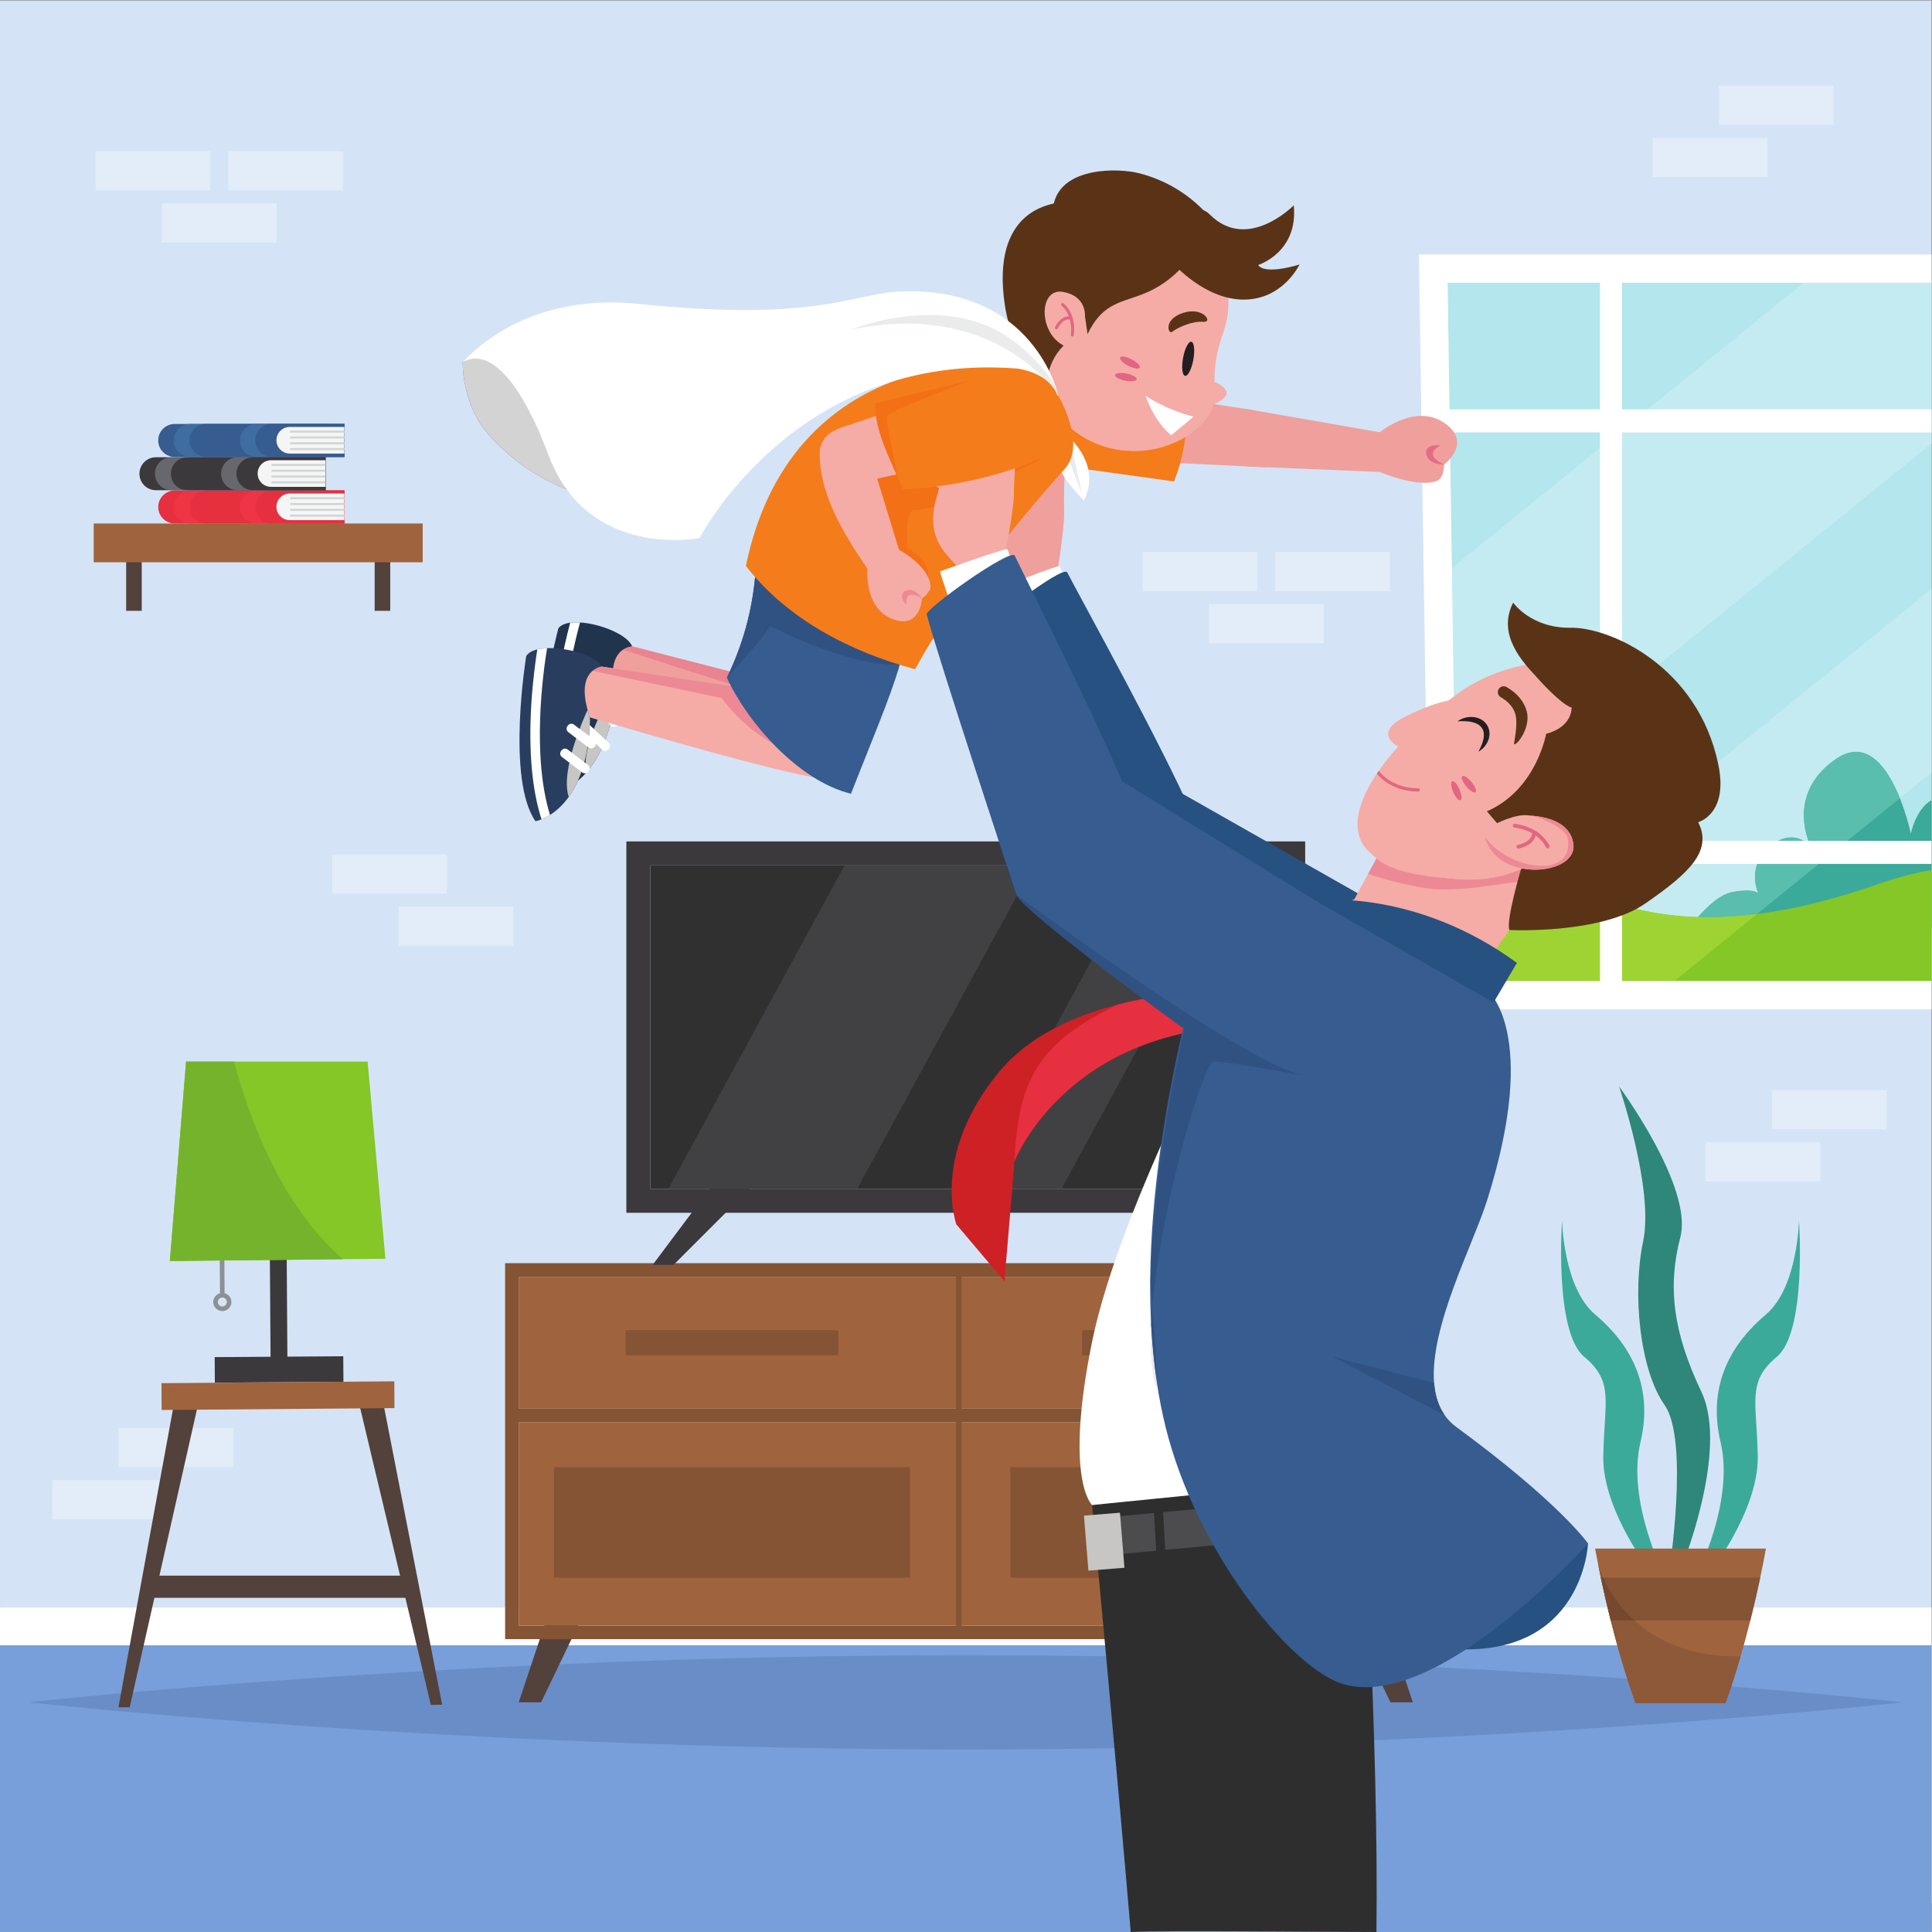 <?xml version="1.0" encoding="UTF-8" standalone="no"?>
<!-- Created with Inkscape (http://www.inkscape.org/) -->
<svg
   version="1.1"
   id="svg2"
   width="666.667"
   height="666.667"
   viewBox="0 0 666.667 666.667"
   sodipodi:docname="dad throwing kid.eps"
   xmlns:inkscape="http://www.inkscape.org/namespaces/inkscape"
   xmlns:sodipodi="http://sodipodi.sourceforge.net/DTD/sodipodi-0.dtd"
   xmlns="http://www.w3.org/2000/svg"
   xmlns:svg="http://www.w3.org/2000/svg">
  <rect x="0" y="0" width="666.667" height="666.667" fill="#808080" stroke="none"/>
  <defs
     id="defs6" />
  <sodipodi:namedview
     id="namedview4"
     pagecolor="#ffffff"
     bordercolor="#000000"
     borderopacity="0.25"
     inkscape:showpageshadow="2"
     inkscape:pageopacity="0.0"
     inkscape:pagecheckerboard="0"
     inkscape:deskcolor="#d1d1d1" />
  <g
     id="g8"
     inkscape:groupmode="layer"
     inkscape:label="ink_ext_XXXXXX"
     transform="matrix(1.333,0,0,-1.333,0,666.667)">
    <g
       id="g10"
       transform="scale(0.1)">
      <path
         d="M 0.027,0.02 H 5000.027 V 5000.02 H 0.027 Z"
         style="fill:#d4e4f6;fill-opacity:1;fill-rule:nonzero;stroke:none"
         id="path12" />
      <path
         d="m 419.223,4373.84 h 296.75 v 101.121 h -296.75 z"
         style="fill:#e2edf9;fill-opacity:1;fill-rule:nonzero;stroke:none"
         id="path14" />
      <path
         d="M 247.484,4508.66 H 544.23 v 101.113 H 247.484 Z"
         style="fill:#e2edf9;fill-opacity:1;fill-rule:nonzero;stroke:none"
         id="path16" />
      <path
         d="m 590.965,4508.66 h 296.75 v 101.113 h -296.75 z"
         style="fill:#e2edf9;fill-opacity:1;fill-rule:nonzero;stroke:none"
         id="path18" />
      <path
         d="m 3129.59,3336.3 h 296.75 v 101.121 h -296.75 z"
         style="fill:#e2edf9;fill-opacity:1;fill-rule:nonzero;stroke:none"
         id="path20" />
      <path
         d="m 2957.85,3471.13 h 296.75 v 101.109 h -296.75 z"
         style="fill:#e2edf9;fill-opacity:1;fill-rule:nonzero;stroke:none"
         id="path22" />
      <path
         d="m 3301.34,3471.13 h 296.742 v 101.109 H 3301.34 Z"
         style="fill:#e2edf9;fill-opacity:1;fill-rule:nonzero;stroke:none"
         id="path24" />
      <path
         d="m 4278.22,4543.15 h 296.75 v 101.113 h -296.75 z"
         style="fill:#e2edf9;fill-opacity:1;fill-rule:nonzero;stroke:none"
         id="path26" />
      <path
         d="m 4449.96,4677.97 h 296.75 v 101.117 h -296.75 z"
         style="fill:#e2edf9;fill-opacity:1;fill-rule:nonzero;stroke:none"
         id="path28" />
      <path
         d="m 1031.75,2553.21 h 296.75 v 101.109 h -296.75 z"
         style="fill:#e2edf9;fill-opacity:1;fill-rule:nonzero;stroke:none"
         id="path30" />
      <path
         d="m 860.008,2688.03 h 296.742 v 101.109 H 860.008 Z"
         style="fill:#e2edf9;fill-opacity:1;fill-rule:nonzero;stroke:none"
         id="path32" />
      <path
         d="m 4415.27,1943.15 h 296.75 v 101.121 h -296.75 z"
         style="fill:#e2edf9;fill-opacity:1;fill-rule:nonzero;stroke:none"
         id="path34" />
      <path
         d="m 4587.02,2077.97 h 296.742 v 101.121 H 4587.02 Z"
         style="fill:#e2edf9;fill-opacity:1;fill-rule:nonzero;stroke:none"
         id="path36" />
      <path
         d="m 135.457,1068.55 h 296.75 v 101.109 h -296.75 z"
         style="fill:#e2edf9;fill-opacity:1;fill-rule:nonzero;stroke:none"
         id="path38" />
      <path
         d="m 307.203,1203.37 h 296.746 v 101.117 H 307.203 Z"
         style="fill:#e2edf9;fill-opacity:1;fill-rule:nonzero;stroke:none"
         id="path40" />
      <path
         d="m 0,74.769 h 5000 v 765.012 H 0 Z"
         style="fill:#ffffff;fill-opacity:1;fill-rule:nonzero;stroke:none"
         id="path42" />
      <path
         d="m 0,0.031 h 5000 v 742.168 H 0 Z"
         style="fill:#789fd9;fill-opacity:1;fill-rule:nonzero;stroke:none"
         id="path44" />
      <path
         d="M 5000.03,4269.51 V 2461.4 h -1225.6 v 0.11 l -0.3,20.99 -2.5,166.81 -1.8,115.6 -0.2,14.2 -0.71,45.6 -0.39,29.6 -8.8,584.69 -1.4,91.81 -5.21,351 -0.89,59.8 -0.81,49.49 -3.99,272.7 -0.1,5.61 v 0.1 h 1252.7"
         style="fill:#b3e6ed;fill-opacity:1;fill-rule:nonzero;stroke:none"
         id="path46" />
      <path
         d="m 5000.03,2930.1 v -330.19 c -177.1,-45.6 -405.6,-72.21 -631.3,-6.71 0,0 10.5,15.4 26.8,34.21 22.9,26.3 57.3,59.2 90.09,65 53.3,9.49 64.91,-2.41 65.91,-3.5 -1.7,3.79 -31,69.09 29.7,121 59.6,50.69 102.2,4.8 106.2,0.4 -4,7.89 -65.6,135.69 64.9,226.1 134.9,93.19 194.09,-193.41 194.09,-193.41 0,0 12.21,63.1 53.61,87.1"
         style="fill:#3baa9b;fill-opacity:1;fill-rule:nonzero;stroke:none"
         id="path48" />
      <path
         d="m 5000.03,2749 v -287.6 h -1225.6 v 0.11 l -0.3,20.99 -2.5,166.81 -1.8,115.6 -0.2,14.2 c 88.7,-6.01 213.7,-27.1 346.4,-88.71 90.4,-42 185.4,-60.2 279.5,-62.99 168.3,-5.11 334,39.2 466.8,85.4 45.79,15.99 91.9,28.69 137.7,36.19"
         style="fill:#84c727;fill-opacity:1;fill-rule:nonzero;stroke:none"
         id="path50" />
      <path
         d="m 3763.37,3198.24 -3.64,240.78 -1.37,91.82 910.55,738.58 h 331.12 v -416.2 l -706.01,-572.66 c -80.06,66.4 -170.59,95.68 -225.63,95.68 -0.78,0 -1.54,-0.01 -2.32,-0.02 -1.2,-0.02 -2.41,-0.03 -3.6,-0.03 -100.53,0 -145.44,65.08 -145.44,65.08 -32.82,-64.18 -0.17,-120.93 32.62,-161.03 -54.25,-10.09 -109.06,-30.68 -159.88,-63.04 -8.89,-6.18 -17.69,-12.5 -26.4,-18.96"
         style="fill:#c4ebf1;fill-opacity:1;fill-rule:nonzero;stroke:none"
         id="path52" />
      <path
         d="m 4395.53,2627.41 c -53.21,1.58 -106.7,8.08 -159.49,21.03 7.99,4.28 15.59,8.87 22.76,13.82 55.16,38.11 97.27,70.85 122.29,102.66 h 167.78 c -14.13,-38.59 1.44,-73.28 2.66,-76.01 -0.72,0.79 -6.91,7.15 -30.1,7.15 -9.09,0 -20.8,-0.98 -35.81,-3.65 -32.79,-5.8 -67.19,-38.7 -90.09,-65 v 0"
         style="fill:#c4ebf1;fill-opacity:1;fill-rule:nonzero;stroke:none"
         id="path54" />
      <path
         d="m 4422.26,2627 c -8.9,0.01 -17.82,0.14 -26.73,0.41 v 0 0 c 22.9,26.3 57.3,59.2 90.09,65 15.01,2.67 26.72,3.65 35.81,3.65 23.19,0 29.38,-6.36 30.1,-7.15 -1.22,2.73 -16.79,37.42 -2.66,76.01 h 159.45 l -159.88,-129.68 c -41.46,-5.23 -83.69,-8.24 -126.18,-8.24"
         style="fill:#59beae;fill-opacity:1;fill-rule:nonzero;stroke:none"
         id="path56" />
      <path
         d="m 4681.34,2824.72 h -12.18 c -8.41,4.76 -19.43,8.84 -32.53,8.84 -10.1,0 -21.44,-2.43 -33.77,-8.84 H 4407 c 0.97,15.51 -2.55,31.44 -11.01,48.28 0,0 78.81,20.33 52.14,149.1 -0.42,2.03 -0.85,4.04 -1.29,6.04 l 553.19,448.68 v -475.3 l -81.92,-66.44 c -22.92,57.22 -60.22,119.97 -113.58,119.97 -15.95,0 -33.33,-5.61 -52.2,-18.64 -107.57,-74.52 -84.62,-174.45 -70.99,-211.69"
         style="fill:#c4ebf1;fill-opacity:1;fill-rule:nonzero;stroke:none"
         id="path58" />
      <path
         d="m 4782.05,2824.72 h -100.71 c -13.63,37.24 -36.58,137.17 70.99,211.69 18.87,13.03 36.25,18.64 52.2,18.64 53.36,0 90.66,-62.75 113.58,-119.97 l -136.06,-110.36 m -112.89,0 h -66.3 c 12.33,6.41 23.67,8.84 33.77,8.84 13.1,0 24.12,-4.08 32.53,-8.84"
         style="fill:#59beae;fill-opacity:1;fill-rule:nonzero;stroke:none"
         id="path60" />
      <path
         d="m 4334.26,2461.53 h -514.98 c -0.82,0.62 -1.63,1.23 -2.44,1.85 l 85.51,123.14 8.83,7.16 c 5.05,-0.18 14.98,-0.45 28.53,-0.45 63,0 204.26,5.96 296.33,55.21 52.79,-12.95 106.28,-19.45 159.49,-21.03 v 0 c 8.91,-0.27 17.83,-0.4 26.73,-0.41 42.49,0 84.72,3.01 126.18,8.24 l -214.18,-173.71"
         style="fill:#9dd433;fill-opacity:1;fill-rule:nonzero;stroke:none"
         id="path62" />
      <path
         d="m 3673.12,4342.52 6.91,-460.2 v -0.5 l 18.5,-1232.5 3.9,-260.9 h 1297.6 v 73.11 h -1225.6 l -2.8,187.79 -1.7,115.6 -0.9,59.8 -9.3,614.3 -6.61,442.8 -0.89,59.8 -4.8,322.2 -0.1,5.6 h 1252.7 v 73.1 H 3673.12"
         style="fill:#ffffff;fill-opacity:1;fill-rule:nonzero;stroke:none"
         id="path64" />
      <path
         d="m 5000.03,3941.62 v -59.8 h -1320 v 59.8 h 1320"
         style="fill:#ffffff;fill-opacity:1;fill-rule:nonzero;stroke:none"
         id="path66" />
      <path
         d="m 3730.03,2764.92 h 1270 v 59.797 h -1270 z"
         style="fill:#ffffff;fill-opacity:1;fill-rule:nonzero;stroke:none"
         id="path68" />
      <path
         d="M 4198.91,2426.81 V 4317.1 h -57.15 V 2426.81 h 57.15"
         style="fill:#ffffff;fill-opacity:1;fill-rule:nonzero;stroke:none"
         id="path70" />
      <path
         d="m 409.574,3861.13 c 0,23.59 19.086,42.67 42.676,42.67 h 439.141 v -85.34 H 452.25 c -23.59,0 -42.676,19.08 -42.676,42.67"
         style="fill:#365c90;fill-opacity:1;fill-rule:nonzero;stroke:none"
         id="path72" />
      <path
         d="m 449.727,3861.13 c 0,23.59 19.164,42.67 42.671,42.67 h 358.84 v -85.34 h -358.84 c -23.507,0 -42.671,19.08 -42.671,42.67"
         style="fill:#3f6da2;fill-opacity:1;fill-rule:nonzero;stroke:none"
         id="path74" />
      <path
         d="m 490.961,3861.13 c 0,23.59 19.168,42.67 42.676,42.67 h 357.754 v -85.34 H 533.637 c -23.508,0 -42.676,19.08 -42.676,42.67"
         style="fill:#365c90;fill-opacity:1;fill-rule:nonzero;stroke:none"
         id="path76" />
      <path
         d="m 621.078,3861.13 c 0,23.59 19.16,42.67 42.672,42.67 h 227.641 v -85.34 H 663.75 c -23.512,0 -42.672,19.08 -42.672,42.67"
         style="fill:#3f6da2;fill-opacity:1;fill-rule:nonzero;stroke:none"
         id="path78" />
      <path
         d="m 660.648,3861.13 c 0,23.59 19.161,42.67 42.672,42.67 h 188.071 v -85.34 H 703.32 c -23.511,0 -42.672,19.08 -42.672,42.67"
         style="fill:#365c90;fill-opacity:1;fill-rule:nonzero;stroke:none"
         id="path80" />
      <path
         d="m 750.043,3827.14 h 141.312 v 68.94 H 750.043 c -19.035,0 -34.469,-15.43 -34.469,-34.47 0,-19.03 15.434,-34.47 34.469,-34.47"
         style="fill:#f4f5f5;fill-opacity:1;fill-rule:nonzero;stroke:none"
         id="path82" />
      <path
         d="m 751.27,3836.3 h 140.086 v 5 H 751.27 Z"
         style="fill:#d1d3d3;fill-opacity:1;fill-rule:nonzero;stroke:none"
         id="path84" />
      <path
         d="m 751.27,3851.34 h 140.086 v 5 H 751.27 Z"
         style="fill:#d1d3d3;fill-opacity:1;fill-rule:nonzero;stroke:none"
         id="path86" />
      <path
         d="m 751.27,3866.37 h 140.086 v 5 H 751.27 Z"
         style="fill:#d1d3d3;fill-opacity:1;fill-rule:nonzero;stroke:none"
         id="path88" />
      <path
         d="m 751.27,3881.4 h 140.086 v 5 H 751.27 Z"
         style="fill:#d1d3d3;fill-opacity:1;fill-rule:nonzero;stroke:none"
         id="path90" />
      <path
         d="m 409.574,3688.76 c 0,23.59 19.086,42.67 42.676,42.67 h 439.141 v -85.34 H 452.25 c -23.59,0 -42.676,19.09 -42.676,42.67"
         style="fill:#e62f3f;fill-opacity:1;fill-rule:nonzero;stroke:none"
         id="path92" />
      <path
         d="m 449.727,3688.76 c 0,23.59 19.164,42.67 42.671,42.67 h 358.84 v -85.34 h -358.84 c -23.507,0 -42.671,19.09 -42.671,42.67"
         style="fill:#ef3545;fill-opacity:1;fill-rule:nonzero;stroke:none"
         id="path94" />
      <path
         d="m 490.961,3688.76 c 0,23.59 19.168,42.67 42.676,42.67 h 357.754 v -85.34 H 533.637 c -23.508,0 -42.676,19.09 -42.676,42.67"
         style="fill:#e62f3f;fill-opacity:1;fill-rule:nonzero;stroke:none"
         id="path96" />
      <path
         d="m 621.078,3688.76 c 0,23.59 19.16,42.67 42.672,42.67 h 227.641 v -85.34 H 663.75 c -23.512,0 -42.672,19.09 -42.672,42.67"
         style="fill:#ef3545;fill-opacity:1;fill-rule:nonzero;stroke:none"
         id="path98" />
      <path
         d="m 660.648,3688.76 c 0,23.59 19.161,42.67 42.672,42.67 h 188.071 v -85.34 H 703.32 c -23.511,0 -42.672,19.09 -42.672,42.67"
         style="fill:#e62f3f;fill-opacity:1;fill-rule:nonzero;stroke:none"
         id="path100" />
      <path
         d="m 750.043,3654.78 h 141.312 v 68.93 H 750.043 c -19.035,0 -34.469,-15.42 -34.469,-34.46 0,-19.04 15.434,-34.47 34.469,-34.47"
         style="fill:#f4f5f5;fill-opacity:1;fill-rule:nonzero;stroke:none"
         id="path102" />
      <path
         d="m 751.27,3663.94 h 140.086 v 5 H 751.27 Z"
         style="fill:#d1d3d3;fill-opacity:1;fill-rule:nonzero;stroke:none"
         id="path104" />
      <path
         d="m 751.27,3678.97 h 140.086 v 5 H 751.27 Z"
         style="fill:#d1d3d3;fill-opacity:1;fill-rule:nonzero;stroke:none"
         id="path106" />
      <path
         d="m 751.27,3694 h 140.086 v 5 H 751.27 Z"
         style="fill:#d1d3d3;fill-opacity:1;fill-rule:nonzero;stroke:none"
         id="path108" />
      <path
         d="m 751.27,3709.04 h 140.086 v 5 H 751.27 Z"
         style="fill:#d1d3d3;fill-opacity:1;fill-rule:nonzero;stroke:none"
         id="path110" />
      <path
         d="m 360.953,3774.95 c 0,23.58 19.086,42.67 42.676,42.67 H 842.77 v -85.35 H 403.629 c -23.59,0 -42.676,19.09 -42.676,42.68"
         style="fill:#3c393d;fill-opacity:1;fill-rule:nonzero;stroke:none"
         id="path112" />
      <path
         d="m 401.102,3774.95 c 0,23.58 19.168,42.67 42.671,42.67 h 358.844 v -85.35 H 443.773 c -23.503,0 -42.671,19.09 -42.671,42.68"
         style="fill:#66686d;fill-opacity:1;fill-rule:nonzero;stroke:none"
         id="path114" />
      <path
         d="m 442.344,3774.95 c 0,23.58 19.16,42.67 42.672,42.67 H 842.77 v -85.35 H 485.016 c -23.512,0 -42.672,19.09 -42.672,42.68"
         style="fill:#3c393d;fill-opacity:1;fill-rule:nonzero;stroke:none"
         id="path116" />
      <path
         d="m 572.457,3774.95 c 0,23.58 19.16,42.67 42.672,42.67 H 842.77 v -85.35 H 615.129 c -23.512,0 -42.672,19.09 -42.672,42.68"
         style="fill:#66686d;fill-opacity:1;fill-rule:nonzero;stroke:none"
         id="path118" />
      <path
         d="m 612.027,3774.95 c 0,23.58 19.161,42.67 42.668,42.67 H 842.77 v -85.35 H 654.695 c -23.507,0 -42.668,19.09 -42.668,42.68"
         style="fill:#3c393d;fill-opacity:1;fill-rule:nonzero;stroke:none"
         id="path120" />
      <path
         d="m 701.422,3740.97 h 141.316 v 68.93 H 701.422 c -19.035,0 -34.469,-15.43 -34.469,-34.47 0,-19.03 15.434,-34.46 34.469,-34.46"
         style="fill:#f4f5f5;fill-opacity:1;fill-rule:nonzero;stroke:none"
         id="path122" />
      <path
         d="m 702.645,3750.12 h 140.094 v 5 H 702.645 Z"
         style="fill:#d1d3d3;fill-opacity:1;fill-rule:nonzero;stroke:none"
         id="path124" />
      <path
         d="m 702.645,3765.16 h 140.094 v 5 H 702.645 Z"
         style="fill:#d1d3d3;fill-opacity:1;fill-rule:nonzero;stroke:none"
         id="path126" />
      <path
         d="m 702.645,3780.18 h 140.094 v 5 H 702.645 Z"
         style="fill:#d1d3d3;fill-opacity:1;fill-rule:nonzero;stroke:none"
         id="path128" />
      <path
         d="m 702.645,3795.22 h 140.094 v 5 H 702.645 Z"
         style="fill:#d1d3d3;fill-opacity:1;fill-rule:nonzero;stroke:none"
         id="path130" />
      <path
         d="m 366.898,3420.04 h -40.289 v 141.56 h 40.289 v -141.56"
         style="fill:#53413b;fill-opacity:1;fill-rule:nonzero;stroke:none"
         id="path132" />
      <path
         d="m 1010.17,3420.04 h -40.291 v 141.56 h 40.291 v -141.56"
         style="fill:#53413b;fill-opacity:1;fill-rule:nonzero;stroke:none"
         id="path134" />
      <path
         d="M 1094.25,3545.7 H 242.523 v 100.39 H 1094.25 V 3545.7"
         style="fill:#9f643e;fill-opacity:1;fill-rule:nonzero;stroke:none"
         id="path136" />
      <path
         d="m 2500.03,472.559 c -1339.29,0 -2425.003,122.05 -2425.003,122.05 0,0 1085.713,122.039 2425.003,122.039 310.13,0 606.78,-6.539 879.38,-16.597 35.25,-29.242 67.95,-49.141 95.42,-57.641 19.39,-6 39.66,-8.762 60.63,-8.762 57.06,0 118.99,20.454 180.37,51.774 181.75,-9.09 348.56,-19.352 496.41,-29.613 6.71,-21.047 13.85,-42.321 21.41,-63.559 h 233.21 c 5.13,14.48 10.08,28.949 14.83,43.352 279.25,-22.543 443.34,-40.993 443.34,-40.993 0,0 -1085.71,-122.05 -2425,-122.05"
         style="fill:#698dc7;fill-opacity:1;fill-rule:nonzero;stroke:none"
         id="path138" />
      <path
         d="m 4280.39,921.859 c 0,0 -132.69,166.511 -130.09,309.611 2.61,143.08 28.63,192.52 -49.43,257.57 -78.05,65.04 -57.24,353.83 -57.24,353.83 0,0 2.61,-174.31 85.86,-244.57 83.25,-70.24 153.51,-176.91 117.08,-330.42 -36.42,-153.49 62.44,-346.021 62.44,-346.021 h -28.62"
         style="fill:#3baa9b;fill-opacity:1;fill-rule:nonzero;stroke:none"
         id="path140" />
      <path
         d="m 4420.14,921.859 c 0,0 132.68,166.511 130.08,309.611 -2.6,143.08 -28.62,192.52 49.44,257.57 78.04,65.04 57.23,353.83 57.23,353.83 0,0 -2.6,-174.31 -85.86,-244.57 -83.25,-70.24 -153.5,-176.91 -117.08,-330.42 36.43,-153.49 -62.44,-346.021 -62.44,-346.021 h 28.63"
         style="fill:#3baa9b;fill-opacity:1;fill-rule:nonzero;stroke:none"
         id="path142" />
      <path
         d="m 4349.8,934.871 c 0,0 127.48,309.609 54.64,463.099 -72.85,153.51 -88.45,270.59 -54.64,400.67 33.82,130.08 -158.71,390.26 -158.71,390.26 0,0 91.07,-265.38 62.45,-400.66 -28.62,-135.3 -8.74,-333.03 55.47,-424.09 64.21,-91.06 12.17,-429.279 12.17,-429.279 h 28.62"
         style="fill:#2e877a;fill-opacity:1;fill-rule:nonzero;stroke:none"
         id="path144" />
      <path
         d="m 4571.3,992.48 c 0,0 -4.9,-28.66 -14.71,-75.218 -6.41,-30.352 -15.09,-68.242 -25.64,-110.852 -7.35,-29.219 -15.65,-60.519 -25.27,-93.129 -11.31,-39.211 -24.31,-80.121 -38.82,-121.031 h -233.21 c -26.58,74.66 -47.88,149.691 -64.09,214.16 -10.56,42.61 -19.23,80.5 -25.64,110.852 -2.83,13.187 -5.09,24.699 -6.98,34.687 l -0.18,0.762 c -5.1,25.25 -7.54,39.769 -7.54,39.769 h 442.08"
         style="fill:#9f643e;fill-opacity:1;fill-rule:nonzero;stroke:none"
         id="path146" />
      <path
         d="m 4143.92,917.32 c 6.39,-30.41 15,-68.39 25.71,-110.941 h 361.27 c 10.7,42.551 19.31,80.531 25.71,110.941 h -412.69"
         style="fill:#855434;fill-opacity:1;fill-rule:nonzero;stroke:none"
         id="path148" />
      <path
         d="m 4466.86,592.25 h -233.21 c -26.58,74.66 -47.88,149.691 -64.09,214.16 -1.71,6.899 -3.37,13.672 -4.98,20.309 1.63,-6.649 3.31,-13.438 5.05,-20.34 h 61.35 c 54.88,-49.797 139.42,-93.129 267.44,-93.141 2.42,0 4.81,0.012 7.26,0.043 -11.31,-39.211 -24.31,-80.121 -38.82,-121.031"
         style="fill:#8d5938;fill-opacity:1;fill-rule:nonzero;stroke:none"
         id="path150" />
      <path
         d="m 4146.22,906.48 c -0.8,3.692 -1.57,7.282 -2.3,10.782 -2.83,13.187 -5.09,24.699 -6.98,34.687 0.86,-3.058 4.66,-16.097 13.09,-34.629 h -6.11 c 0.73,-3.511 1.5,-7.129 2.3,-10.84"
         style="fill:#8d5938;fill-opacity:1;fill-rule:nonzero;stroke:none"
         id="path152" />
      <path
         d="m 4230.98,806.379 h -61.35 c -1.74,6.902 -3.42,13.691 -5.05,20.34 v 0 c -7.18,29.64 -13.35,56.59 -18.36,79.761 v 0 c -0.8,3.711 -1.57,7.329 -2.3,10.84 h 6.11 c 13.28,-29.199 38.09,-72.039 80.95,-110.941"
         style="fill:#76492e;fill-opacity:1;fill-rule:nonzero;stroke:none"
         id="path154" />
      <path
         d="m 1342.84,594.609 h 57.82 l 225.49,468.321 h -127.2 L 1342.84,594.609"
         style="fill:#53413b;fill-opacity:1;fill-rule:nonzero;stroke:none"
         id="path156" />
      <path
         d="m 3657.22,594.609 h -57.83 l -225.48,468.321 h 127.19 l 156.12,-468.321"
         style="fill:#53413b;fill-opacity:1;fill-rule:nonzero;stroke:none"
         id="path158" />
      <path
         d="m 1342.84,1354.78 h 2314.38 v 341.219 H 1342.84 Z"
         style="fill:#9f643e;fill-opacity:1;fill-rule:nonzero;stroke:none"
         id="path160" />
      <path
         d="M 3657.22,1354.78 H 1342.84 V 1696 h 2314.38 v -341.22 m 0,-561.339 H 1342.84 V 1319.45 H 3657.22 V 793.441 m -2349.7,937.879 v -376.54 -35.33 -561.329 h 2385.02 v 561.329 35.33 376.54 H 1307.52"
         style="fill:#855434;fill-opacity:1;fill-rule:nonzero;stroke:none"
         id="path162" />
      <path
         d="M 1342.84,793.441 H 3657.22 V 1319.45 H 1342.84 V 793.441"
         style="fill:#9f643e;fill-opacity:1;fill-rule:nonzero;stroke:none"
         id="path164" />
      <path
         d="m 2355.83,917 h -921.92 v 286.15 h 921.92 V 917"
         style="fill:#855434;fill-opacity:1;fill-rule:nonzero;stroke:none"
         id="path166" />
      <path
         d="m 3537.2,917 h -921.92 v 286.15 H 3537.2 V 917"
         style="fill:#855434;fill-opacity:1;fill-rule:nonzero;stroke:none"
         id="path168" />
      <path
         d="m 2169.97,1492.8 h -550.2 v 65.16 h 550.2 v -65.16"
         style="fill:#855434;fill-opacity:1;fill-rule:nonzero;stroke:none"
         id="path170" />
      <path
         d="m 2801.13,1492.8 h 550.223 v 65.16 H 2801.13 Z"
         style="fill:#855434;fill-opacity:1;fill-rule:nonzero;stroke:none"
         id="path172" />
      <path
         d="m 2489.26,770.988 h -14.43 v 565.552 h 14.43 V 770.988"
         style="fill:#855434;fill-opacity:1;fill-rule:nonzero;stroke:none"
         id="path174" />
      <path
         d="m 2489.26,1333.49 h -14.43 v 381.7 h 14.43 v -381.7"
         style="fill:#855434;fill-opacity:1;fill-rule:nonzero;stroke:none"
         id="path176" />
      <path
         d="m 1856.5,1949.92 -166.99,-222.87 h 54.21 l 227.36,227.38 -114.58,-4.51"
         style="fill:#3c393d;fill-opacity:1;fill-rule:nonzero;stroke:none"
         id="path178" />
      <path
         d="m 3150.62,1949.92 166.99,-222.87 h -54.21 l -227.37,227.38 114.59,-4.51"
         style="fill:#3c393d;fill-opacity:1;fill-rule:nonzero;stroke:none"
         id="path180" />
      <path
         d="m 1683.49,1923.92 h 1633.02 v 837.09 H 1683.49 Z"
         style="fill:#313031;fill-opacity:1;fill-rule:nonzero;stroke:none"
         id="path182" />
      <path
         d="m 2219.03,1923.92 h -486.98 v 3.26 l 454.35,833.83 419.58,-0.01 c 15.28,-46.52 24.85,-75.53 24.85,-75.53 l 0.2,0.15 -0.17,-0.18 0.08,-0.08 c 0.34,-0.84 0.83,-1.77 1.45,-2.78 l -413.36,-758.66"
         style="fill:#414143;fill-opacity:1;fill-rule:nonzero;stroke:none"
         id="path184" />
      <path
         d="m 2747.81,1923.92 h -127.53 l 0.46,5.54 5.48,65.34 v 0 0 c 0,0 75.65,197.8 321.89,296.65 l -200.3,-367.53 m -17.65,415.78 96.33,176.76 c 43.64,-33.72 89.81,-68.59 133.18,-100.9 -21.46,-4.04 -43.16,-8.77 -64.83,-14.3 -56.5,-14.45 -112.87,-34.33 -164.68,-61.56"
         style="fill:#414143;fill-opacity:1;fill-rule:nonzero;stroke:none"
         id="path186" />
      <path
         d="M 3316.56,1923.9 H 1683.5 V 2761 H 3316.56 V 1923.9 M 1621.4,2823.1 V 1861.79 H 3378.66 V 2823.1 H 1621.4"
         style="fill:#3c393d;fill-opacity:1;fill-rule:nonzero;stroke:none"
         id="path188" />
      <path
         d="m 744.125,1462.03 -43.59,-0.3 -4.93,721.19 43.59,0.31 4.93,-721.2"
         style="fill:#3c393d;fill-opacity:1;fill-rule:nonzero;stroke:none"
         id="path190" />
      <path
         d="m 889.023,1424.38 -332.855,-2.28 -0.453,66.06 332.859,2.27 0.449,-66.05"
         style="fill:#3c393d;fill-opacity:1;fill-rule:nonzero;stroke:none"
         id="path192" />
      <path
         d="m 581.391,1645.18 -11.887,-0.08 -3.129,456.95 11.891,0.07 3.125,-456.94"
         style="fill:#8d9193;fill-opacity:1;fill-rule:nonzero;stroke:none"
         id="path194" />
      <path
         d="m 575.465,1642.45 c -6.406,-0.04 -11.586,-5.28 -11.543,-11.69 0.043,-6.41 5.297,-11.6 11.699,-11.56 6.41,0.05 11.59,5.31 11.547,11.72 -0.043,6.41 -5.293,11.57 -11.703,11.53 z m 0.238,-35.13 c -12.965,-0.09 -23.578,10.38 -23.672,23.36 -0.09,12.96 10.387,23.57 23.352,23.66 12.972,0.09 23.582,-10.38 23.668,-23.34 0.09,-12.98 -10.375,-23.59 -23.348,-23.68"
         style="fill:#8d9193;fill-opacity:1;fill-rule:nonzero;stroke:none"
         id="path196" />
      <path
         d="m 481.664,2253.19 -41.984,-516.3 448.117,4.73 109.898,1.1 -46.113,510.47 H 481.664"
         style="fill:#84c727;fill-opacity:1;fill-rule:nonzero;stroke:none"
         id="path198" />
      <path
         d="m 439.68,1736.89 41.984,516.3 H 606.02 c 42.171,-157.31 125.472,-375.97 281.777,-511.57 l -145.57,-1.54 -43.59,-0.46 -117.883,-1.24 -11.891,-0.13 -129.183,-1.36"
         style="fill:#76b32c;fill-opacity:1;fill-rule:nonzero;stroke:none"
         id="path200" />
      <path
         d="M 1064.48,865.09 H 385.406 v 57.39 h 679.074 v -57.39"
         style="fill:#53413b;fill-opacity:1;fill-rule:nonzero;stroke:none"
         id="path202" />
      <path
         d="m 306.543,581.621 147.207,804.649 63.707,0.39 -181.687,-804.808 -29.227,-0.231"
         style="fill:#53413b;fill-opacity:1;fill-rule:nonzero;stroke:none"
         id="path204" />
      <path
         d="m 1144.53,588.359 -156.542,802.221 -63.707,-0.39 191.019,-802.061 29.23,0.23"
         style="fill:#53413b;fill-opacity:1;fill-rule:nonzero;stroke:none"
         id="path206" />
      <path
         d="m 1021.12,1356.15 -602.698,-4.85 -0.406,69.38 602.704,4.85 0.4,-69.38"
         style="fill:#9f643e;fill-opacity:1;fill-rule:nonzero;stroke:none"
         id="path208" />
      <path
         d="m 2739.02,3533.9 -1.84,-0.32 -124.43,-45.7 c -2.64,2.39 -21.33,22.62 -24.17,25.36 -5.49,5.56 -10.37,11.24 -14.63,17.02 -41.41,56.45 -23.15,118.97 -16.15,145.02 l 0.31,1.52 c 1.41,5.26 2.01,8.73 1.52,10.04 l -0.2,0.35 c -4.63,6.48 -87.71,31.56 -86.27,60 2.39,13.43 27.6,18.34 27.6,18.34 -37.3,18.21 -40.66,31.45 -32.47,40.39 7.33,8.03 31.44,3.79 36.87,2.91 -28.56,10.37 -37.05,47.58 -20.14,54.95 16.9,7.38 140.58,-39.09 153.52,-53.42 13.05,-14.51 48.6,-88.76 48.6,-88.76 l 1.15,87.41 c 0,0 -41.94,30.09 -88.89,66.9 -31.29,35.73 -6.32,33.44 14.63,31.16 5.15,-0.56 10.05,-1.12 13.82,-1.12 19.28,0.11 126.74,-74.93 127.91,-94.08 1.26,-19.32 -3.03,-97.64 -1.21,-136.22 0.91,-21.99 -8.68,-100.48 -15.53,-141.75"
         style="fill:#f5aca6;fill-opacity:1;fill-rule:nonzero;stroke:none"
         id="path210" />
      <path
         d="m 2739.02,3533.9 -1.84,-0.32 -124.43,-45.7 c -2.64,2.39 -21.33,22.62 -24.17,25.36 -5.49,5.56 -10.37,11.24 -14.63,17.02 -41.41,56.45 -23.15,118.97 -16.15,145.02 l 0.31,1.52 c 1.41,5.26 2.01,8.73 1.52,10.04 l -0.2,0.35 c -4.63,6.48 -87.71,31.56 -86.27,60 2.39,13.43 27.6,18.34 27.6,18.34 -37.3,18.21 -40.66,31.45 -32.47,40.39 7.33,8.03 31.44,3.79 36.87,2.91 -28.56,10.37 -37.05,47.58 -20.14,54.95 16.9,7.38 140.58,-39.09 153.52,-53.42 13.05,-14.51 48.6,-88.76 48.6,-88.76 l 1.15,87.41 c 0,0 -41.94,30.09 -88.89,66.9 -31.29,35.73 -6.32,33.44 14.63,31.16 5.15,-0.56 10.05,-1.12 13.82,-1.12 19.28,0.11 126.74,-74.93 127.91,-94.08 1.26,-19.32 -3.03,-97.64 -1.21,-136.22 0.91,-21.99 -8.68,-100.48 -15.53,-141.75"
         style="fill:#efa09c;fill-opacity:1;fill-rule:nonzero;stroke:none"
         id="path212" />
      <path
         d="m 2570.71,3471.95 c 29.1,-98.63 315.92,-757.15 315.92,-757.15 l 201.41,174.34 c -88.01,197.39 -302.48,542.3 -345.28,646.24 -2,4.92 -172.05,-63.43 -172.05,-63.43"
         style="fill:#ffffff;fill-opacity:1;fill-rule:nonzero;stroke:none"
         id="path214" />
      <path
         d="m 2540.4,3358.95 c 29.11,-98.62 258.16,-715.93 258.16,-715.93 l 289.48,246.12 c -88.01,197.39 -273.1,530.96 -325.47,630.41 -10.94,20.77 -229.36,-147.85 -222.17,-160.6"
         style="fill:#275181;fill-opacity:1;fill-rule:nonzero;stroke:none"
         id="path216" />
      <path
         d="m 3061.03,2946.52 601.7,-341.7 c 51.71,-126 -271.92,-378.48 -331.56,-349.31 -21.38,10.31 -510.02,339.64 -532.61,387.51 l 262.47,303.5"
         style="fill:#275181;fill-opacity:1;fill-rule:nonzero;stroke:none"
         id="path218" />
      <path
         d="m 2699.5,4022.27 -0.87,-202.51 579.34,-28.37 -36.1,148.77 -542.37,82.11"
         style="fill:#efa09c;fill-opacity:1;fill-rule:nonzero;stroke:none"
         id="path220" />
      <path
         d="m 3231.12,3941.79 -4.24,-147.89 380.42,-15.95 -28.05,103 -348.13,60.84"
         style="fill:#efa09c;fill-opacity:1;fill-rule:nonzero;stroke:none"
         id="path222" />
      <path
         d="m 2699.95,4060.5 c -93.23,-45.52 -112.71,-153.63 -44.45,-252.19 l 383.52,-53.43 c 29.15,70.51 36,151.9 35.54,229.21 -106.87,28.11 -246.17,83.5 -374.61,76.41"
         style="fill:#f57c1b;fill-opacity:1;fill-rule:nonzero;stroke:none"
         id="path224" />
      <path
         d="m 3571.87,3882.24 c 0,0 90.45,75.78 166.37,24.59 75.92,-51.18 0,-108.12 0,-108.12 0,0 0.27,-34.43 -17.52,-41.84 -48.8,-20.33 -148.85,22.56 -148.85,22.56 v 102.81"
         style="fill:#efa09c;fill-opacity:1;fill-rule:nonzero;stroke:none"
         id="path226" />
      <path
         d="m 3737.37,3798.7 c -5.94,0 -40.26,1.13 -45.22,27.12 -3.8,19.93 15.99,22.92 28.21,22.92 5.23,0 9.07,-0.55 9.07,-0.55 0,0 -50.84,-21.69 8.81,-49.48 v 0 c 0,0 -0.31,-0.01 -0.87,-0.01"
         style="fill:#e46c86;fill-opacity:1;fill-rule:nonzero;stroke:none"
         id="path228" />
      <path
         d="m 2658.83,4157.84 c 7.46,127.4 148.04,336.48 341.29,274.58 193.24,-61.89 193.09,-213.56 168.81,-284.56 -24.27,-71 -26.64,-101.45 -24.56,-172.05 2.09,-70.59 -119.22,-168.24 -266.04,-135.78 -146.82,32.46 -226.95,190.4 -219.5,317.81"
         style="fill:#f5aca6;fill-opacity:1;fill-rule:nonzero;stroke:none"
         id="path230" />
      <path
         d="m 3141.74,4425.04 c 0,0 -59.24,92.64 -191.01,127.29 -57.23,15.06 -200.26,16.47 -222.67,-77.13 -1.19,-4.94 -165.2,-13.56 -126.57,-265.8 19.18,-125.21 107.46,-243.13 107.46,-243.13 0,0 -12.45,79.74 40.5,136.29 52.4,55.96 59.27,79.51 59.27,79.51 l 6.57,-45.8 c 72.44,151.33 175.45,19.52 326.45,288.77"
         style="fill:#5a3317;fill-opacity:1;fill-rule:nonzero;stroke:none"
         id="path232" />
      <path
         d="m 2808.08,4174.52 c 0,0 11.02,59.21 -56.68,71.13 -67.71,11.92 -64.43,-126.89 22.5,-146.53 l 34.18,75.4"
         style="fill:#f5aca6;fill-opacity:1;fill-rule:nonzero;stroke:none"
         id="path234" />
      <path
         d="m 2753.15,4216 c 35.25,-31.04 26.87,-80.4 26.49,-82.5 -0.38,-2.13 -2.41,-3.54 -4.55,-3.16 l -1.94,0.95 c -0.96,0.87 -1.47,2.21 -1.23,3.6 0.05,0.29 3.17,18.73 -2.31,39.32 -19.1,3.02 -31.31,-22.86 -31.44,-23.14 -0.89,-1.96 -3.22,-2.84 -5.19,-1.94 l -1.02,0.66 c -1.23,1.11 -1.66,2.93 -0.93,4.51 0.57,1.29 13.42,28.51 35.93,27.98 -3.58,9.48 -9.2,18.99 -18.06,27.01 l -0.91,0.8 c -1.65,1.05 -1.8,3.9 -0.37,5.54 1.42,1.62 3.9,1.8 5.53,0.37"
         style="fill:#e26682;fill-opacity:1;fill-rule:nonzero;stroke:none"
         id="path236" />
      <path
         d="m 3089.59,3922.62 c 0,0 -64.51,15.23 -123.78,53.75 0,0 20.08,-64.6 66.28,-101.77 l 57.5,48.02"
         style="fill:#ffffff;fill-opacity:1;fill-rule:nonzero;stroke:none"
         id="path238" />
      <path
         d="m 3129.28,3954.94 c -12.86,11.66 -8.67,34.86 -0.75,52 7.9,17.14 46.72,-7.47 46.85,-22.89 0.12,-15.41 -38,-36.47 -46.1,-29.11"
         style="fill:#f5aca6;fill-opacity:1;fill-rule:nonzero;stroke:none"
         id="path240" />
      <path
         d="m 3033.78,4141.98 c 16.4,12.27 53.17,28.63 80.66,26.19 27.49,-2.42 -0.09,40.39 -52.22,23 -52.12,-17.4 -37.49,-55.97 -28.44,-49.19"
         style="fill:#5a3317;fill-opacity:1;fill-rule:nonzero;stroke:none"
         id="path242" />
      <path
         d="m 2950.36,4049.47 c -2.41,-4.62 -15.73,-2.45 -29.75,4.86 -14.04,7.31 -23.46,16.98 -21.05,21.6 2.4,4.62 15.72,2.45 29.76,-4.86 14.02,-7.3 23.44,-16.97 21.04,-21.6"
         style="fill:#e26682;fill-opacity:1;fill-rule:nonzero;stroke:none"
         id="path244" />
      <path
         d="m 2942.63,4019.39 c 1.01,5.11 -10.74,11.77 -26.24,14.87 -15.51,3.1 -28.92,1.46 -29.94,-3.64 -1.02,-5.11 10.73,-11.77 26.24,-14.87 15.51,-3.09 28.91,-1.47 29.94,3.64"
         style="fill:#e26682;fill-opacity:1;fill-rule:nonzero;stroke:none"
         id="path246" />
      <path
         d="m 3062.54,4074.92 c -4.47,-24.39 -2.15,-45.26 5.18,-46.6 7.33,-1.34 16.9,17.34 21.37,41.73 4.47,24.39 2.16,45.26 -5.17,46.6 -7.34,1.34 -16.9,-17.34 -21.38,-41.73"
         style="fill:#231f20;fill-opacity:1;fill-rule:nonzero;stroke:none"
         id="path248" />
      <path
         d="m 3037.1,4319.18 c 0,0 81.5,-93.93 183.09,-93.51 101.59,0.41 143.79,90.91 143.79,90.91 0,0 -88.29,-28.47 -107.1,-1.35 0,0 104.39,32.49 92.19,154.54 0,0 -119.29,-122.05 -217.31,-23.86 -62.25,62.35 -94.66,-126.73 -94.66,-126.73"
         style="fill:#5a3317;fill-opacity:1;fill-rule:nonzero;stroke:none"
         id="path250" />
      <path
         d="m 2267.97,3153.29 c 0,0 -30.86,-191.85 -114.34,-166.96 -134,39.95 -355.54,130.45 -628.26,241.34 l 7.73,127.1 103.15,-26.6 0.56,-0.14 337.82,-86.97 17.53,-5.25 275.81,-82.52"
         style="fill:#efa09c;fill-opacity:1;fill-rule:nonzero;stroke:none"
         id="path252" />
      <path
         d="m 1889.53,3230.39 -277.14,88.94 c 12.11,8.42 23.86,8.84 23.86,8.84 v 0 0 l 0.56,-0.14 252.41,-64.98 c -2.46,-5.37 -4.99,-10.74 -7.6,-16.11 2.45,-5.42 5.09,-10.94 7.91,-16.55"
         style="fill:#e98490;fill-opacity:1;fill-rule:nonzero;stroke:none"
         id="path254" />
      <path
         d="m 1586.18,3255.9 c 0.04,-13.09 1.54,-25.59 3.16,-35.9 1.95,-12.88 4.06,-22.5 3.65,-25.73 -13.02,-98.34 -43.75,-157.56 -75.31,-193.14 -18.51,-20.91 -37.33,-33.68 -53.02,-41.55 -8.87,-4.32 -16.69,-7.19 -23.01,-8.99 -10.02,-2.81 -16.11,-3.16 -16.11,-3.16 -64.28,116.38 20.02,427.57 20.02,427.57 5.96,7.89 16.73,12.42 30.43,14.28 7.7,1 16.31,1.18 25.49,0.64 53.06,-3.27 123.3,-31.79 134.77,-61.75 0,0 -50.15,-1.77 -50.07,-72.27"
         style="fill:#20344e;fill-opacity:1;fill-rule:nonzero;stroke:none"
         id="path256" />
      <path
         d="m 1464.66,2959.58 c -8.87,-4.32 -16.69,-7.19 -23.01,-8.99 -16.66,79.41 -15.25,179.35 4.06,297.56 9.9,60.31 22.4,111.52 30.28,141.13 7.7,1 16.3,1.18 25.49,0.64 -17.41,-64.12 -68.11,-272.39 -36.82,-430.34"
         style="fill:#ffffff;fill-opacity:1;fill-rule:nonzero;stroke:none"
         id="path258" />
      <path
         d="m 1592.99,3194.27 c -13.02,-98.34 -43.75,-157.56 -75.3,-193.14 -15.64,71.12 63.67,205.63 71.66,218.87 1.94,-12.88 4.05,-22.5 3.64,-25.73"
         style="fill:#c7c6c4;fill-opacity:1;fill-rule:nonzero;stroke:none"
         id="path260" />
      <path
         d="m 1581.99,3122.86 -48.3,45.29 c -4.4,4.14 -4.63,11.08 -0.49,15.49 l 1.7,1.82 c 4.14,4.41 11.08,4.63 15.49,0.49 l 48.29,-45.29 c 4.42,-4.14 4.64,-11.07 0.5,-15.48 l -1.7,-1.82 c -4.14,-4.42 -11.07,-4.64 -15.49,-0.5"
         style="fill:#ffffff;fill-opacity:1;fill-rule:nonzero;stroke:none"
         id="path262" />
      <path
         d="m 1558.95,3060.5 -48.29,45.3 c -4.41,4.14 -4.63,11.07 -0.49,15.48 l 1.7,1.81 c 4.15,4.42 11.08,4.64 15.49,0.5 l 48.29,-45.29 c 4.42,-4.14 4.64,-11.07 0.5,-15.49 l -1.71,-1.81 c -4.14,-4.41 -11.07,-4.64 -15.49,-0.5"
         style="fill:#ffffff;fill-opacity:1;fill-rule:nonzero;stroke:none"
         id="path264" />
      <path
         d="m 2202.92,3166.74 c 0,0 -10.99,-194.01 -96.59,-177.82 -137.39,25.99 -367.05,93.25 -649.72,175.54 l -5.37,127.22 105.34,-15.86 0.57,-0.08 344.97,-51.82 17.98,-3.41 282.82,-53.77"
         style="fill:#f5aca6;fill-opacity:1;fill-rule:nonzero;stroke:none"
         id="path266" />
      <path
         d="m 1556.58,3275.82 -21.79,3.28 c 0.57,0.03 1.15,0.04 1.74,0.04 9.28,0 20.05,-3.32 20.05,-3.32"
         style="fill:#7f4e6a;fill-opacity:1;fill-rule:nonzero;stroke:none"
         id="path268" />
      <path
         d="m 2000.49,3076.53 c -84.74,47.88 -132.08,117.54 -132.08,117.54 l -344.55,72.59 c -2.45,9.17 3.47,12.07 10.93,12.44 l 21.79,-3.28 v 0 l 0.57,-0.08 334.92,-50.31 c 24.82,-47.83 62.74,-101.29 108.42,-148.9"
         style="fill:#ed8995;fill-opacity:1;fill-rule:nonzero;stroke:none"
         id="path270" />
      <path
         d="m 1514.2,3198.79 c 1.39,-13.01 4.15,-25.3 6.83,-35.39 3.26,-12.6 6.35,-21.96 6.26,-25.21 -2.84,-99.16 -27.32,-161.22 -55.06,-199.86 -16.26,-22.69 -33.68,-37.33 -48.48,-46.77 -8.38,-5.2 -15.86,-8.87 -21.96,-11.31 -9.68,-3.82 -15.7,-4.79 -15.7,-4.79 -75.89,109.16 -23.99,427.37 -23.99,427.37 5.12,8.45 15.37,14.07 28.79,17.32 7.57,1.79 16.1,2.85 25.3,3.25 53.12,2.2 125.91,-18.95 140.39,-47.58 0,0 -49.7,-6.91 -42.38,-77.03"
         style="fill:#293e5f;fill-opacity:1;fill-rule:nonzero;stroke:none"
         id="path272" />
      <path
         d="m 1423.75,2891.56 c -8.38,-5.2 -15.86,-8.87 -21.96,-11.31 -24.73,77.28 -33.6,176.84 -26.52,296.41 3.67,61.01 10.82,113.23 15.62,143.49 7.57,1.79 16.1,2.85 25.3,3.25 -10.74,-65.56 -39.78,-277.94 7.56,-431.84"
         style="fill:#ffffff;fill-opacity:1;fill-rule:nonzero;stroke:none"
         id="path274" />
      <path
         d="m 1527.29,3138.19 c -2.84,-99.16 -27.32,-161.22 -55.06,-199.86 -22.86,69.14 42.21,211.08 48.8,225.07 3.26,-12.6 6.35,-21.96 6.26,-25.21"
         style="fill:#c7c6c4;fill-opacity:1;fill-rule:nonzero;stroke:none"
         id="path276" />
      <path
         d="m 1523.69,3066.02 -52.68,40.1 c -4.82,3.66 -5.75,10.54 -2.08,15.35 l 1.5,1.99 c 3.66,4.81 10.54,5.74 15.35,2.08 l 52.69,-40.09 c 4.82,-3.67 5.75,-10.54 2.09,-15.36 l -1.51,-1.98 c -3.66,-4.81 -10.53,-5.75 -15.36,-2.09"
         style="fill:#ffffff;fill-opacity:1;fill-rule:nonzero;stroke:none"
         id="path278" />
      <path
         d="m 1507.19,3001.63 -52.69,40.09 c -4.81,3.67 -5.75,10.54 -2.08,15.36 l 1.51,1.98 c 3.66,4.82 10.53,5.75 15.36,2.08 l 52.68,-40.09 c 4.82,-3.66 5.74,-10.54 2.08,-15.35 l -1.51,-1.98 c -3.66,-4.82 -10.54,-5.75 -15.35,-2.09"
         style="fill:#ffffff;fill-opacity:1;fill-rule:nonzero;stroke:none"
         id="path280" />
      <path
         d="m 2339.34,3323.57 c -0.49,-2.93 -1.07,-6.02 -1.71,-9.2 -2.04,-10.08 -4.81,-21.23 -8.3,-33.35 -24,-84.43 -79.39,-213.44 -126.41,-334.47 -138.04,33.43 -270.95,188.79 -321.3,300.39 47.59,98.02 69.8,194.41 75.25,289.58 l 357.73,-199.13 24.74,-13.82"
         style="fill:#365c90;fill-opacity:1;fill-rule:nonzero;stroke:none"
         id="path282" />
      <path
         d="m 1881.62,3246.94 c 42.76,88.07 65.03,174.82 73.06,260.56 97.38,-110.81 232.72,-183.04 372.41,-226.63 l -0.12,-0.01 c -2.98,-0.1 -6.01,-0.15 -9.04,-0.15 -137.52,0 -324.46,100.45 -324.46,100.45 -14.23,-30.51 -111.85,-134.22 -111.85,-134.22"
         style="fill:#305282;fill-opacity:1;fill-rule:nonzero;stroke:none"
         id="path284" />
      <path
         d="m 2771.3,3865.56 c 0,0 80.33,-72.43 34.23,-160.05 0,0 -59.09,59.77 -61.77,87.46 -2.7,27.7 27.54,72.59 27.54,72.59"
         style="fill:#ffffff;fill-opacity:1;fill-rule:nonzero;stroke:none"
         id="path286" />
      <path
         d="m 2800.98,3724.43 c -0.94,0 -22.79,52.86 -31.45,83.23 3.71,8.08 6.08,16.68 7.39,25.56 7.69,-35.85 21.44,-99.5 23.86,-107.72 0.21,-0.73 0.27,-1.07 0.2,-1.07"
         style="fill:#eaebeb;fill-opacity:1;fill-rule:nonzero;stroke:none"
         id="path288" />
      <path
         d="m 2755.83,3787.02 c -31.41,-34.15 -277.24,-311.75 -386.81,-518.36 -166.1,44.98 -330.82,128.77 -438.27,267.86 125.76,602.1 719.23,522.13 719.23,522.13 l 90.03,-82.28 c 0,0 74.13,-125.98 15.82,-189.35"
         style="fill:#f57c1b;fill-opacity:1;fill-rule:nonzero;stroke:none"
         id="path290" />
      <path
         d="m 2402.54,3507.21 c -20.23,43.07 -82.02,74.72 -82.02,74.72 l -67.14,-44.62 c -80.39,120.66 -110.03,205 -106.75,284.78 7.34,27.36 18.25,42.45 58.09,56.96 l -1.8,-131.32 117.78,25.5 c 1.04,-2.34 2.07,-4.68 3.1,-7.01 v 0 0 0 0 c 4.64,-10.41 9.11,-20.9 13.25,-31.23 93.15,2.36 239.06,26.27 355.87,80.12 2.93,3.2 5.75,6.5 8.49,9.88 -4.07,-5.52 -8.45,-10.87 -13.12,-15.98 -116.82,-53.86 -234.29,-125.92 -327.42,-128.24 -18.78,-24.06 -12.04,-98.84 -12.04,-98.84 35.61,-17.45 56.52,-46.53 53.71,-74.72"
         style="fill:#f47016;fill-opacity:1;fill-rule:nonzero;stroke:none"
         id="path292" />
      <path
         d="m 3783.4,2415.22 c 0,0 -128.27,80.41 -267.25,140.69 -139.33,60.45 -10.03,117.84 -10.03,117.84 l 35.36,65.44 66.14,121.92 36.27,33.01 43.63,-65.37 58.96,-88.48 148.48,29.12 155.23,-43.92 -142.76,-131.63 -124.03,-178.62"
         style="fill:#f5aca6;fill-opacity:1;fill-rule:nonzero;stroke:none"
         id="path294" />
      <path
         d="m 3740.82,2698.68 c -16.23,0 -32.03,0.84 -46.6,2.89 -65.39,10.23 -117.8,25.53 -152.74,37.62 l 21.78,40.15 c 1.53,-1.26 3.08,-2.51 4.63,-3.74 50.61,-39.62 158.02,-45.74 213.21,-50.74 7.31,-0.38 14.39,-0.55 21.25,-0.55 59.93,0 103.23,13.47 135.01,27.28 -0.11,-0.36 -4.12,-13.99 -9.24,-33.18 -5.79,-0.91 -12.1,-1.75 -18.88,-2.55 -27.45,-2.98 -101.66,-17.18 -168.42,-17.18 m 196.57,52.93 c 0.8,0.35 1.6,0.7 2.39,1.05 0.3,0.13 0.59,0.26 0.89,0.39 0.71,-0.14 1.42,-0.27 2.13,-0.39 -3.23,-0.67 -5.17,-1.01 -5.41,-1.05"
         style="fill:#ed8995;fill-opacity:1;fill-rule:nonzero;stroke:none"
         id="path296" />
      <path
         d="m 3945.95,2633.24 c 0,0 68.75,146.67 62.14,147.55 -13.58,2.18 -34.09,-12.97 -68.31,-28.13 -35.56,-15.76 -85.93,-31.52 -158.68,-27.8 -55.19,5 -162.6,11.12 -213.21,50.74 -8.97,7.16 -17.68,14.56 -25.85,22.17 -14.22,14.38 -22.56,31.02 -26.07,49.53 -7.99,43.29 11.22,96.09 48.19,151.33 1.63,2.29 3.29,4.84 5.07,7.25 50.8,73.25 131.92,149.67 220.54,211.32 176.56,112.42 401.05,82.77 484.2,-35.85 l 0.14,0.11 c 0,0 150.66,-168.74 -29.18,-393.99 0,0 -119.18,-140.31 -298.98,-154.23"
         style="fill:#f5aca6;fill-opacity:1;fill-rule:nonzero;stroke:none"
         id="path298" />
      <path
         d="m 4258.8,2662.26 c 116.11,80.22 174.4,136.65 137.19,210.74 0,0 78.81,20.33 52.14,149.1 -52.8,254.87 -280.85,355.67 -382.06,354.12 -103.06,-1.58 -149.04,65.05 -149.04,65.05 -42.93,-83.96 26.16,-155.18 61.05,-193.1 2.95,-3.35 5.92,-6.64 8.9,-9.9 l 0.33,-0.38 0.36,-0.37 c 32.65,-35.57 66.54,-65.07 80.7,-67.82 0,0 3.07,-49.75 -65.97,-68.06 0,0 -25.01,-144.68 -153.3,-200.62 l 26.93,-31.56 c 0,0 125.19,41.03 172.48,-24.56 47.28,-65.59 -111.15,-93.3 -111.15,-93.3 0,0 -39.95,-135.57 -29.93,-157.76 0,0 235.26,-11.79 351.37,68.42"
         style="fill:#5a3317;fill-opacity:1;fill-rule:nonzero;stroke:none"
         id="path300" />
      <path
         d="m 4021.38,2756.72 c -61.09,-18.92 -157.33,0.18 -176.71,76.64 -1.06,3.84 -1.83,7.9 -2.46,12.09 l 28.16,22.31 c 0,0 52.92,27.95 86.18,22.72 2.7,-0.13 5.39,-0.26 8.31,-0.67 l 0.27,-0.02 c 40.4,-3.34 100.49,-17.7 107.78,-73.81 3.47,-28.42 -19.13,-49.2 -51.53,-59.26"
         style="fill:#f5aca6;fill-opacity:1;fill-rule:nonzero;stroke:none"
         id="path302" />
      <path
         d="m 3973.99,2749.93 c -11.03,0 -22.28,1.02 -33.32,3.12 -43.66,8.31 -84.16,33.61 -96,80.31 33.1,-45.21 97,-73.52 146.53,-73.52 42.46,0 74.35,20.78 67.29,69.54 -3.76,25.95 -58.24,51.78 -93.36,60.41 40.4,-3.34 100.49,-17.7 107.78,-73.81 0.24,-1.94 0.35,-3.85 0.35,-5.72 -0.02,-25.49 -21.7,-44.17 -51.88,-53.54 -14.34,-4.44 -30.63,-6.79 -47.39,-6.79"
         style="fill:#ed8995;fill-opacity:1;fill-rule:nonzero;stroke:none"
         id="path304" />
      <path
         d="m 4010.88,2811.88 c -25.98,51.23 -86.98,56.42 -89.58,56.61 -2.64,0.2 -4.94,-1.77 -5.14,-4.42 -0.08,-0.93 0.13,-1.81 0.53,-2.59 0.74,-1.41 2.17,-2.42 3.89,-2.55 0.37,-0.03 23.14,-1.99 45.85,-14.78 -2.27,-23.54 -36.65,-30.08 -37.02,-30.14 -2.59,-0.46 -4.34,-2.95 -3.89,-5.55 l 0.48,-1.41 c 0.93,-1.8 2.95,-2.86 5.06,-2.49 1.69,0.29 37.86,7.18 44.12,34 10.12,-7.16 19.65,-16.71 26.45,-29.66 l 0.66,-1.32 c 0.74,-2.28 4.08,-3.33 6.45,-2.14 2.36,1.19 3.32,4.07 2.14,6.44"
         style="fill:#e26682;fill-opacity:1;fill-rule:nonzero;stroke:none"
         id="path306" />
      <path
         d="m 3785.27,2991.96 c -3.76,-3.12 0.88,-14.9 10.36,-26.3 9.48,-11.41 20.21,-18.12 23.96,-15 3.76,3.12 -0.88,14.9 -10.35,26.3 -9.47,11.41 -20.21,18.13 -23.97,15"
         style="fill:#e26682;fill-opacity:1;fill-rule:nonzero;stroke:none"
         id="path308" />
      <path
         d="m 3759.25,2978.91 c 4.47,1.94 12.9,-7.5 18.82,-21.1 5.91,-13.59 7.09,-26.19 2.6,-28.15 -4.48,-1.95 -12.91,7.5 -18.82,21.1 -5.92,13.59 -7.08,26.2 -2.6,28.15"
         style="fill:#e26682;fill-opacity:1;fill-rule:nonzero;stroke:none"
         id="path310" />
      <path
         d="m 3595.4,3091.73 -0.76,1.8 c -2.79,7.56 -4.67,27.55 38.07,49.96 69.98,36.69 114.89,43.79 116.76,44.07 2.9,0.45 5.65,-1.55 6.08,-4.47 0.44,-2.91 -1.57,-5.63 -4.48,-6.09 -0.44,-0.05 -74.02,-92.18 -73.36,-95.02 0.67,-2.87 -7.1,-15.71 -9.97,-16.37 -37.45,-8.59 -63.86,8.19 -72.34,26.12"
         style="fill:#f5aca6;fill-opacity:1;fill-rule:nonzero;stroke:none"
         id="path312" />
      <path
         d="m 3919.36,3074.89 c 7.14,-4.35 43.44,42.96 33.07,83.89 -6.56,25.98 -24.16,47.47 -52.33,63.93 -7.23,4.23 -16.52,1.78 -20.74,-5.45 -4.22,-7.24 -1.78,-16.54 5.44,-20.73 20.87,-12.18 33.73,-27.39 38.24,-45.19 7.16,-28.29 -5.13,-75.57 -3.68,-76.45"
         style="fill:#5a3317;fill-opacity:1;fill-rule:nonzero;stroke:none"
         id="path314" />
      <path
         d="m 3671.62,2952.56 c -2.46,-0.15 -64.13,-3.55 -105.73,43.97 l -1.73,2.1 c 1.63,2.29 3.29,4.84 5.07,7.25 0.9,-1.37 1.94,-2.63 2.98,-3.89 38.81,-44.42 98.26,-41.2 98.91,-41.13 2.33,0.03 4.36,-1.58 4.4,-3.9 0.29,-2.35 -1.57,-4.36 -3.9,-4.4"
         style="fill:#e26682;fill-opacity:1;fill-rule:nonzero;stroke:none"
         id="path316" />
      <path
         d="m 3827.12,3055.43 c 5.78,11.07 10.8,21.84 13.03,32.86 2.17,10.97 1.19,21.81 -4.74,29.34 -5.38,7.92 -15.76,12.5 -26.76,14.83 -11.18,2.3 -23.05,2.13 -35.6,1.67 10.04,7.01 22.29,11.25 35.66,11.15 13.01,0.06 28.89,-4.68 39.08,-18.42 4.75,-6.71 7.66,-14.84 7.99,-22.49 0.22,-7.64 -1.1,-14.79 -3.82,-20.98 -5.23,-12.45 -14.21,-21.88 -24.84,-27.96"
         style="fill:#231f20;fill-opacity:1;fill-rule:nonzero;stroke:none"
         id="path318" />
      <path
         d="m 3317.05,2344.51 c -545.11,31.24 -690.83,-349.71 -690.83,-349.71 l -5.48,-65.34 -20.59,-245.01 -124.5,147.22 c 0,0 -66.14,182.29 111.38,395.5 76.55,91.97 191.91,144.45 307.81,174.09 203.83,52 409.57,33.24 409.57,33.24 0,0 557.84,-121.16 12.64,-89.99"
         style="fill:#ce2126;fill-opacity:1;fill-rule:nonzero;stroke:none"
         id="path320" />
      <path
         d="m 3317.05,2344.51 c -545.11,31.24 -690.83,-349.71 -690.83,-349.71 0,0 1.43,70.01 15.9,135.15 31.81,143.09 123.22,208.68 252.72,271.31 203.83,52 409.57,33.24 409.57,33.24 0,0 557.84,-121.16 12.64,-89.99"
         style="fill:#e62f3f;fill-opacity:1;fill-rule:nonzero;stroke:none"
         id="path322" />
      <path
         d="m 3563.14,0 c -139.59,0 -543.47,4.93 -636.11,0 -30.85,368.41 -99.99,1105.23 -99.99,1105.23 l 699.05,81.29 c 0,0 43.3,-697.93 37.05,-1186.52"
         style="fill:#2f2e2f;fill-opacity:1;fill-rule:nonzero;stroke:none"
         id="path324" />
      <path
         d="m 3421.79,1027.1 -530.49,-49.428 -9.06,97.188 530.48,49.43 9.07,-97.19"
         style="fill:#4c4c4e;fill-opacity:1;fill-rule:nonzero;stroke:none"
         id="path326" />
      <path
         d="m 3018.11,961.352 -23.69,-1.352 -7.64,134 23.68,1.35 7.65,-133.998"
         style="fill:#2f2e2f;fill-opacity:1;fill-rule:nonzero;stroke:none"
         id="path328" />
      <path
         d="m 2910.74,942.93 -93.23,-7.539 -11.53,142.469 93.24,7.53 11.52,-142.46"
         style="fill:#c7c6c4;fill-opacity:1;fill-rule:nonzero;stroke:none"
         id="path330" />
      <path
         d="m 3215.17,2465.36 c 0,0 -315.17,-578.38 -388.13,-937.19 -72.96,-358.81 0,-422.92 0,-422.92 l 810.56,81.25 204.61,1160.03 -627.04,118.83"
         style="fill:#ffffff;fill-opacity:1;fill-rule:nonzero;stroke:none"
         id="path332" />
      <path
         d="m 4110.83,1005.7 c 0,0 -11.92,-298.919 -357.73,-272.43 -345.82,26.48 -246.45,639.45 -246.45,639.45 l 604.18,-367.02"
         style="fill:#275181;fill-opacity:1;fill-rule:nonzero;stroke:none"
         id="path334" />
      <path
         d="m 4110.83,1005.71 c 0,0 -391.7,-438.909 -636,-363.3 -126,38.988 -361.9,317.789 -450.4,637.79 -19.6,71 -32.3,146 -39.5,222.7 l -0.1,0.6 c -2.8,29.71 -4.8,59.71 -5.91,89.9 -1.79,45 -1.99,90.21 -0.69,135.5 6.2,229.2 47.7,455.7 87.6,624.6 2.9,12.7 5.9,25.11 8.9,37.1 36.3,147.31 68.7,242.4 68.7,242.4 106,29.1 187.59,42.2 261.6,37.1 138.2,-9.4 249.8,-82.1 444.1,-231.4 0,0 138.99,-107.19 0,-546.1 -36.2,-114.1 -148.6,-326.7 -136.8,-471.49 2.5,-30.8 10.6,-58.61 26.4,-81.6 8.1,-12.2 18.5,-23 31.2,-32.31 268.59,-196.89 340.9,-301.49 340.9,-301.49"
         style="fill:#365c90;fill-opacity:1;fill-rule:nonzero;stroke:none"
         id="path336" />
      <path
         d="m 3736.53,1339.41 -286.8,149.79 262.6,-68.09 c 2.5,-30.8 10.6,-58.61 26.4,-81.6 l -2.2,-0.1"
         style="fill:#305282;fill-opacity:1;fill-rule:nonzero;stroke:none"
         id="path338" />
      <path
         d="m 3417.22,2671.01 c 0,0 249.79,27.67 509.53,-162.37 l -60.37,-102.44 -459.1,262.33"
         style="fill:#275181;fill-opacity:1;fill-rule:nonzero;stroke:none"
         id="path340" />
      <path
         d="m 2603.91,3577.92 -1.86,-0.25 -126.02,-41.12 c -2.55,2.49 -20.49,23.39 -23.22,26.22 -5.28,5.77 -9.95,11.62 -13.99,17.55 -39.33,57.93 -18.79,119.74 -10.84,145.52 l 0.36,1.5 c 1.6,5.21 2.32,8.66 1.88,9.98 l -0.17,0.35 c -4.4,6.65 -86.51,34.76 -84.02,63.12 2.87,13.34 28.25,17.32 28.25,17.32 -36.62,19.56 -39.5,32.92 -30.98,41.55 7.63,7.76 31.56,2.64 36.94,1.56 -28.15,11.41 -35.27,48.91 -18.1,55.65 17.17,6.76 139.05,-44.2 151.47,-59 12.5,-14.98 45.32,-90.48 45.32,-90.48 l 4.34,87.32 c 0,0 -40.82,31.59 -86.39,70.1 -37.32,45.91 10.44,29.66 29.53,28.98 19.27,-0.59 123.92,-79.51 124.39,-98.69 0.56,-19.36 -6.59,-97.46 -6.19,-136.09 0.11,-22.01 -12.34,-100.1 -20.7,-141.09"
         style="fill:#f5aca6;fill-opacity:1;fill-rule:nonzero;stroke:none"
         id="path342" />
      <path
         d="m 2433.44,3522.17 c 25.49,-99.63 288.02,-768.19 288.02,-768.19 l 162.7,153.36 c -80.74,200.48 -237.49,566.5 -276.46,671.92 -1.82,5 -174.26,-57.09 -174.26,-57.09"
         style="fill:#ffffff;fill-opacity:1;fill-rule:nonzero;stroke:none"
         id="path344" />
      <path
         d="m 2399.02,3410.35 c 25.49,-99.62 231.81,-724.88 231.81,-724.88 l 298.29,235.36 c -80.74,200.48 -253.51,540.6 -302.21,641.89 -10.16,21.16 -234.61,-139.36 -227.89,-152.37"
         style="fill:#365c90;fill-opacity:1;fill-rule:nonzero;stroke:none"
         id="path346" />
      <path
         d="m 3214.57,2290.78 c -29.78,-13.34 -53.53,-18.55 -65.64,-12.05 -5.13,2.69 -37.18,25.3 -83.14,58.73 -132.42,96.15 -379.94,281.69 -427.61,337.41 l -0.16,0.24 c -3.58,4.23 -6.02,7.65 -7.08,10.25 l -0.08,0.08 273.39,293.72 500.82,-309.09 87.93,-54.34 c 37.33,-101.43 -164.31,-273.79 -278.43,-324.95"
         style="fill:#365c90;fill-opacity:1;fill-rule:nonzero;stroke:none"
         id="path348" />
      <path
         d="m 2993.01,1409.74 c -1.47,0 -4.08,10.6 -8.07,34.19 l -0.08,0.57 c -4.56,27.33 -6.42,59.37 -5.94,94.52 0.11,10.66 0.43,21.6 0.95,32.79 1.16,-22.91 2.83,-45.7 4.96,-68.31 l 0.1,-0.6 c 2.51,-26.72 5.68,-53.23 9.59,-79.44 -0.04,-8.9 -0.52,-13.72 -1.51,-13.72"
         style="fill:#eaebeb;fill-opacity:1;fill-rule:nonzero;stroke:none"
         id="path350" />
      <path
         d="m 2994.52,1423.46 c -3.91,26.21 -7.08,52.72 -9.59,79.44 l -0.1,0.6 c -2.13,22.61 -3.8,45.4 -4.96,68.31 0.71,15.26 1.79,30.98 3.2,47.08 v 0 0 c 6.86,-92.19 11.56,-166.05 11.45,-195.43"
         style="fill:#305282;fill-opacity:1;fill-rule:nonzero;stroke:none"
         id="path352" />
      <path
         d="m 2983.07,1618.89 c -1.55,20.01 -3.17,40.92 -4.88,62.39 6.26,240.85 47.75,478.77 87.6,656.18 -1.05,0.77 -2.11,1.54 -3.18,2.31 v 0 c 1.07,-0.77 2.13,-1.54 3.18,-2.31 45.96,-33.43 78.01,-56.04 83.14,-58.73 3.52,-1.89 8.02,-2.79 13.37,-2.79 13.06,0 31.15,5.37 52.27,14.84 v 0 c 67.51,-38.56 124.94,-66.3 160.81,-73.62 -30.96,5.74 -197.57,36.07 -231.77,36.07 -0.67,0 -1.28,-0.01 -1.84,-0.03 -4.07,-0.17 -10.26,-9.28 -17.74,-25.55 -40.5,-87.76 -121.6,-383.85 -140.96,-608.76 v 0 0"
         style="fill:#305282;fill-opacity:1;fill-rule:nonzero;stroke:none"
         id="path354" />
      <path
         d="m 3162.3,2275.94 c -5.35,0 -9.85,0.9 -13.37,2.79 -5.13,2.69 -37.18,25.3 -83.14,58.73 -1.05,0.77 -2.11,1.54 -3.18,2.31 -133.16,96.78 -377.14,279.82 -424.43,335.1 l -0.16,0.24 v 0 l -7.08,10.25 c 5.78,-4.23 234.75,-174.56 443.8,-308.93 48.73,-31.41 96.39,-60.76 139.83,-85.65 -21.12,-9.47 -39.21,-14.84 -52.27,-14.84"
         style="fill:#305282;fill-opacity:1;fill-rule:nonzero;stroke:none"
         id="path356" />
      <path
         d="m 1197.87,4062.72 c 0,0 -3.27,-107.03 67.59,-187.14 158.29,-178.97 370.11,-177.54 370.11,-177.54 0,0 -308.92,394.44 295.18,314.73 181.77,-23.99 -453.82,55.44 -664.53,72.63 -40.51,3.31 -68.35,-22.68 -68.35,-22.68"
         style="fill:#476392;fill-opacity:1;fill-rule:nonzero;stroke:none"
         id="path358" />
      <path
         d="m 1197.87,4062.72 c 0,0 -3.27,-107.03 67.59,-187.14 158.29,-178.97 370.11,-177.54 370.11,-177.54 0,0 -308.92,394.44 295.18,314.73 181.77,-23.99 -453.82,55.44 -664.53,72.63 -40.51,3.31 -68.35,-22.68 -68.35,-22.68"
         style="fill:#d3d3d4;fill-opacity:1;fill-rule:nonzero;stroke:none"
         id="path360" />
      <path
         d="m 2740.02,3976.33 -104.77,70.69 c -575.67,46.31 -824.2,-438.6 -824.2,-438.6 0,0 -288.87,-57.55 -390.87,214.04 -122.59,326.59 -222.31,240.26 -222.31,240.26 0,0 146.91,183.66 453.96,151.95 462.52,-47.75 552.7,25.88 675.17,31.71 352.25,16.76 413.02,-270.05 413.02,-270.05"
         style="fill:#ffffff;fill-opacity:1;fill-rule:nonzero;stroke:none"
         id="path362" />
      <path
         d="m 2743.55,3970.83 c 0,0 -1,1.67 -3.05,4.68 -0.3,0.53 -0.47,0.82 -0.49,0.86 -0.12,0.54 -1.65,7.55 -5.41,18.98 7.75,-15.76 8.95,-24.52 8.95,-24.52"
         style="fill:#df9c97;fill-opacity:1;fill-rule:nonzero;stroke:none"
         id="path364" />
      <path
         d="m 2740.5,3975.51 c -0.19,0.29 -0.4,0.6 -0.62,0.92 l 0.14,-0.1 c 0,0 0,0.01 -0.01,0.04 0.02,-0.04 0.19,-0.33 0.49,-0.86"
         style="fill:#f47016;fill-opacity:1;fill-rule:nonzero;stroke:none"
         id="path366" />
      <path
         d="m 2740.02,3976.33 -0.14,0.1 c -1.21,1.75 -2.71,3.89 -4.52,6.36 -6.92,14.64 -17.7,27.82 -32.96,38.6 -55.44,57.06 -169.27,142.02 -355.41,142.02 -43.94,0 -91.88,-4.73 -144.07,-15.68 0,0 90.96,38.15 201.75,38.15 75.02,0 159.12,-17.49 230.27,-76.14 60.92,-50.22 87.87,-90.41 99.66,-114.39 3.76,-11.43 5.29,-18.44 5.41,-18.98 0.01,-0.03 0.01,-0.04 0.01,-0.04"
         style="fill:#eaebeb;fill-opacity:1;fill-rule:nonzero;stroke:none"
         id="path368" />
      <path
         d="m 2679.25,3850.85 -73.71,188.62 -400.48,-135.98 -2.14,-155.76 476.33,103.12"
         style="fill:#f5aca6;fill-opacity:1;fill-rule:nonzero;stroke:none"
         id="path370" />
      <path
         d="m 2215.4,3906.12 c -69.41,-18.62 -84.02,-33.65 -93.17,-67.76 -3.58,-87.09 31.88,-179.5 130,-318.79 l 77.81,49.14 -64.41,210 -50.23,127.41"
         style="fill:#f5aca6;fill-opacity:1;fill-rule:nonzero;stroke:none"
         id="path372" />
      <path
         d="m 2692.92,3815.11 c -116.81,-53.85 -262.72,-77.76 -355.87,-80.12 -4.14,10.33 -8.61,20.82 -13.25,31.23 -27.34,61.99 -59.14,125.68 -58.17,190.91 l 369.62,89.89 c 4.23,-0.74 8.29,-1.55 12.29,-2.44 130.79,-29.94 113.31,-155.12 45.38,-229.47"
         style="fill:#f57c1b;fill-opacity:1;fill-rule:nonzero;stroke:none"
         id="path374" />
      <path
         d="m 2265.63,3957.13 239.74,58.3 h 0.01 l -239.75,-58.3"
         style="fill:#f47016;fill-opacity:1;fill-rule:nonzero;stroke:none"
         id="path376" />
      <path
         d="m 2323.8,3766.22 c -1.03,2.33 -2.06,4.67 -3.1,7.01 -21.99,49.45 -45.93,99.99 -53.01,151.52 -1.34,9.74 -2.07,19.52 -2.08,29.33 0,1.02 0.01,2.03 0.02,3.05 v 0 l 239.75,58.3 c 4.05,-0.79 -188.9,-72.7 -205.82,-88.31 -11.55,-10.82 15.45,-101.35 24.24,-160.9"
         style="fill:#f47016;fill-opacity:1;fill-rule:nonzero;stroke:none"
         id="path378" />
      <path
         d="m 2245.87,3532.32 c 0,0 -11.38,-102.23 62.42,-132.65 73.79,-30.42 78.51,52.17 78.51,52.17 0,0 23.16,16.16 21.91,32.91 -4.01,54.07 -88.19,97.18 -88.19,97.18 l -74.65,-49.61"
         style="fill:#f5aca6;fill-opacity:1;fill-rule:nonzero;stroke:none"
         id="path380" />
      <path
         d="m 2346.61,3434.36 c 0,0 -25.03,28.07 -1.75,37.87 3.26,1.36 6.42,1.95 9.45,1.95 18.69,0 32.49,-22.34 32.49,-22.34 -11.75,7.18 -20.17,9.9 -26.19,9.9 -19.07,0 -14,-27.38 -14,-27.38"
         style="fill:#ed8995;fill-opacity:1;fill-rule:nonzero;stroke:none"
         id="path382" />
    </g>
  </g>
</svg>
